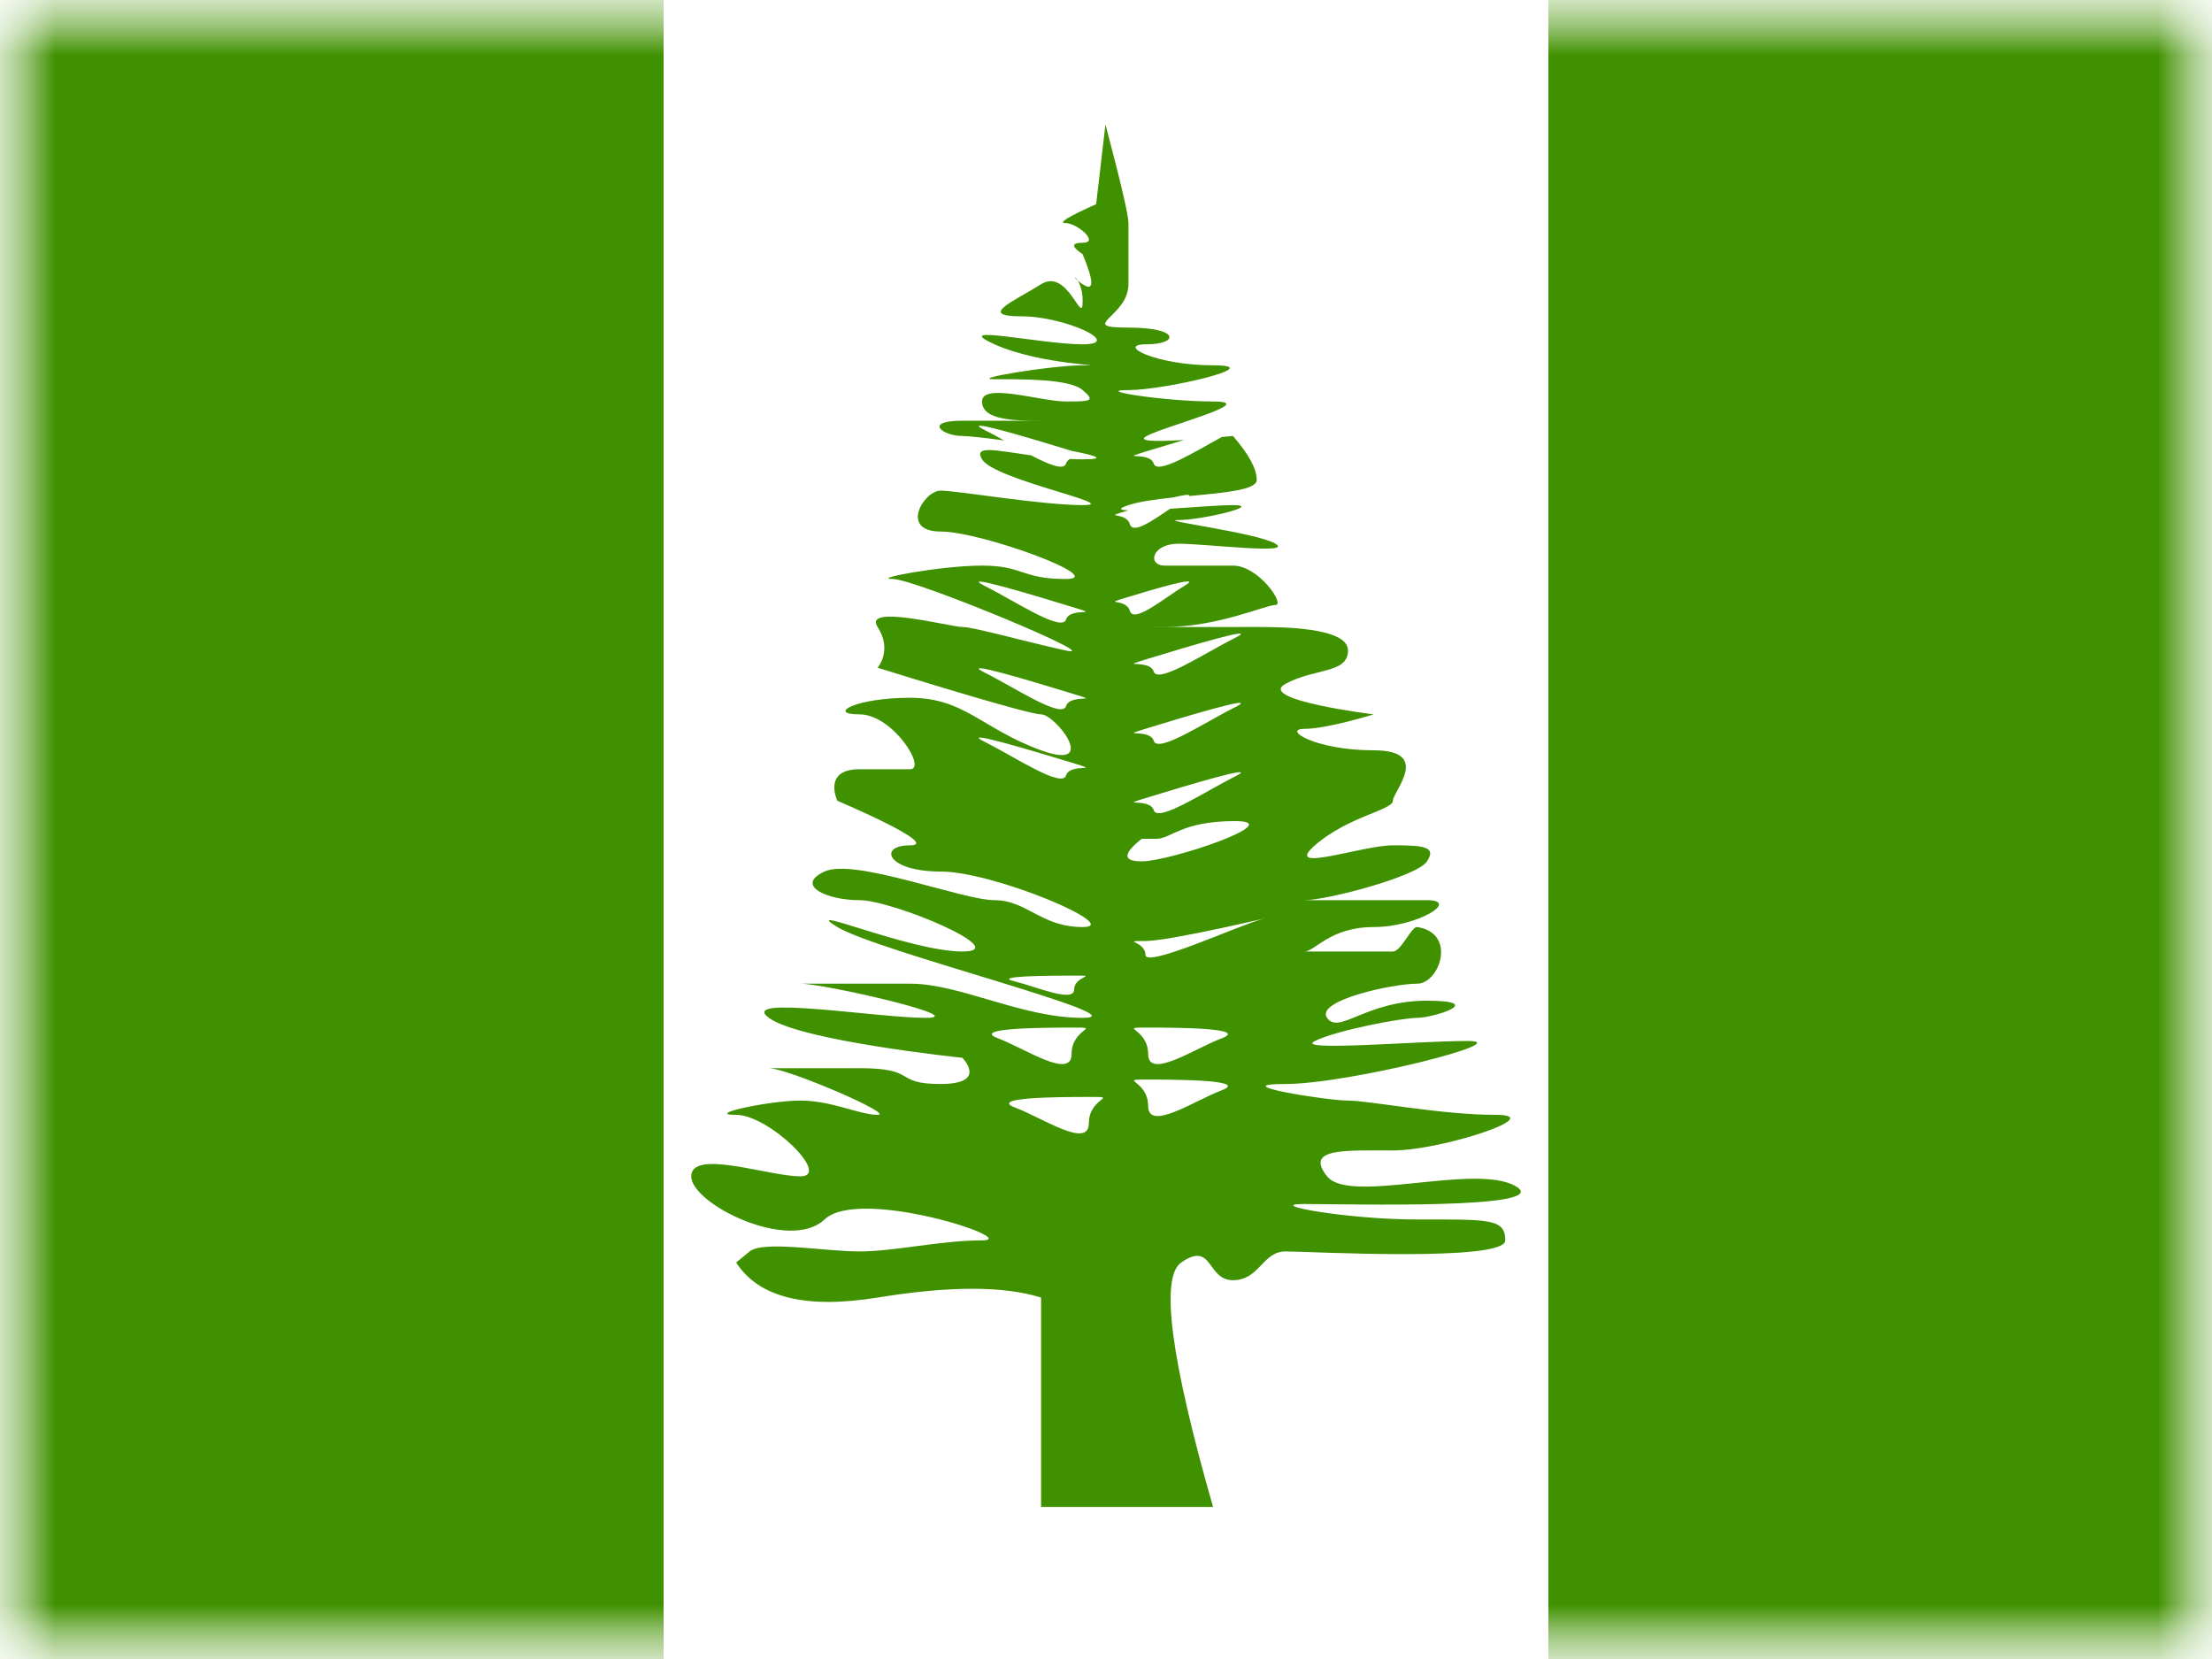 <svg xmlns="http://www.w3.org/2000/svg" xmlns:xlink="http://www.w3.org/1999/xlink" width="20" height="15" viewBox="0 0 20 15">
  <rect x="0" y="0" width="20" height="15" fill="#333333" stroke="none"/>
  <defs>
    <rect id="a" width="20" height="15"/>
    <rect id="c" width="20" height="15"/>
  </defs>
  <g fill="none" fill-rule="evenodd">
    <mask id="b" fill="white">
      <use xlink:href="#a"/>
    </mask>
    <use fill="#FFFFFF" xlink:href="#a"/>
    <g mask="url(#b)">
      <mask id="d" fill="white">
        <use xlink:href="#c"/>
      </mask>
      <g mask="url(#d)">
        <rect width="6" height="15" x="14" fill="#409100"/>
        <rect width="6" height="15" fill="#409100"/>
        <rect width="8" height="15" x="6" fill="#FFFFFF"/>
        <path fill="#409100" d="M4.456,3.603 C4.342,3.637 4.23,3.671 4.144,3.697 C3.818,3.797 4.144,3.697 4.181,3.816 C4.212,3.92 4.539,3.718 4.797,3.576 C4.83,3.573 4.863,3.57 4.898,3.567 C5.041,3.732 5.113,3.865 5.113,3.965 C5.113,4.056 4.812,4.081 4.5,4.11 C4.515,4.09 4.451,4.1 4.357,4.123 C4.201,4.14 4.054,4.159 3.953,4.192 C3.856,4.224 3.873,4.237 3.951,4.239 C3.944,4.242 3.937,4.244 3.93,4.246 C3.705,4.315 3.93,4.246 3.966,4.365 C3.994,4.457 4.169,4.334 4.329,4.225 C4.545,4.211 4.783,4.192 4.898,4.192 C5.177,4.192 4.619,4.327 4.406,4.327 C4.192,4.327 5.113,4.44 5.282,4.541 C5.452,4.641 4.649,4.541 4.406,4.541 C4.163,4.541 4.118,4.739 4.284,4.739 C4.45,4.739 4.666,4.739 4.898,4.739 C5.131,4.739 5.373,5.095 5.282,5.095 C5.192,5.095 4.762,5.294 4.284,5.294 C3.806,5.294 4.898,5.295 5.113,5.294 C5.327,5.294 5.938,5.295 5.938,5.506 C5.938,5.717 5.639,5.664 5.373,5.808 C5.106,5.953 6.17,6.084 6.17,6.084 C6.17,6.084 5.749,6.215 5.544,6.215 C5.339,6.215 5.639,6.409 6.17,6.409 C6.701,6.409 6.344,6.781 6.344,6.865 C6.344,6.949 5.938,7.007 5.639,7.268 C5.34,7.529 6.065,7.268 6.344,7.268 C6.623,7.268 6.742,7.28 6.651,7.415 C6.56,7.55 5.749,7.764 5.544,7.764 C5.339,7.764 6.344,7.764 6.651,7.764 C6.958,7.764 6.565,8.007 6.17,8.007 C5.775,8.007 5.639,8.228 5.544,8.228 C5.449,8.228 5.749,8.228 6.344,8.228 C6.421,8.228 6.511,7.998 6.565,8.007 C6.927,8.064 6.764,8.519 6.565,8.519 C6.336,8.519 5.639,8.673 5.749,8.828 C5.858,8.983 6.095,8.673 6.651,8.673 C7.206,8.673 6.704,8.828 6.565,8.828 C6.425,8.828 5.836,8.94 5.639,9.037 C5.443,9.135 6.565,9.037 7.022,9.037 C7.479,9.037 5.938,9.426 5.373,9.426 C4.807,9.426 5.749,9.576 5.938,9.576 C6.128,9.576 6.782,9.705 7.271,9.705 C7.76,9.705 6.782,10.027 6.344,10.027 C5.906,10.027 5.544,10.004 5.749,10.261 C5.954,10.517 7.088,10.138 7.454,10.35 C7.819,10.563 5.919,10.511 5.544,10.511 C5.169,10.511 5.919,10.651 6.565,10.651 C7.211,10.651 7.36,10.641 7.36,10.84 C7.36,11.038 5.581,10.94 5.373,10.94 C5.164,10.94 5.138,11.2 4.898,11.2 C4.659,11.2 4.718,10.841 4.43,11.04 C4.238,11.173 4.334,11.91 4.718,13.25 L3.163,13.25 L3.163,11.357 C2.826,11.251 2.333,11.251 1.685,11.357 C1.036,11.462 0.61,11.357 0.406,11.04 C0.406,11.04 0.447,11.007 0.528,10.94 C0.651,10.839 1.205,10.94 1.522,10.94 C1.838,10.94 2.255,10.84 2.629,10.84 C3.004,10.84 1.522,10.35 1.205,10.651 C0.888,10.951 0,10.511 0,10.261 C9.20709792e-18,10.01 0.702,10.261 0.987,10.261 C1.272,10.261 0.702,9.705 0.406,9.705 C0.109,9.705 0.702,9.576 0.987,9.576 C1.272,9.576 1.522,9.705 1.685,9.705 C1.848,9.705 0.867,9.283 0.702,9.283 C0.538,9.283 0.987,9.283 1.522,9.283 C2.056,9.283 1.822,9.426 2.255,9.426 C2.688,9.426 2.451,9.189 2.451,9.189 C2.451,9.189 0.987,9.037 0.702,8.828 C0.417,8.618 1.685,8.828 2.117,8.828 C2.549,8.828 1.205,8.519 0.987,8.519 C0.77,8.519 1.522,8.519 1.978,8.519 C2.434,8.519 2.984,8.828 3.539,8.828 C4.095,8.828 1.685,8.228 1.321,8.007 C0.958,7.785 1.978,8.228 2.451,8.228 C2.924,8.228 1.822,7.764 1.522,7.764 C1.222,7.764 0.935,7.629 1.205,7.505 C1.475,7.38 2.451,7.764 2.742,7.764 C3.034,7.764 3.163,8.007 3.539,8.007 C3.916,8.007 2.742,7.505 2.255,7.505 C1.767,7.505 1.685,7.268 1.978,7.268 C2.271,7.268 1.321,6.865 1.321,6.865 C1.321,6.865 1.184,6.58 1.522,6.58 C1.86,6.58 1.822,6.58 1.978,6.58 C2.134,6.58 1.822,6.084 1.522,6.084 C1.222,6.084 1.483,5.934 1.978,5.934 C2.472,5.934 2.629,6.215 3.163,6.409 C3.696,6.602 3.294,6.084 3.163,6.084 C3.032,6.084 1.685,5.662 1.685,5.662 C1.685,5.662 1.822,5.506 1.685,5.294 C1.548,5.083 2.347,5.294 2.451,5.294 C2.555,5.294 2.984,5.418 3.384,5.506 C3.785,5.594 2.025,4.86 1.822,4.86 C1.618,4.86 2.255,4.739 2.629,4.739 C3.004,4.739 2.984,4.86 3.384,4.86 C3.785,4.86 2.629,4.431 2.255,4.431 C1.88,4.431 2.102,4.061 2.255,4.061 C2.408,4.061 3.163,4.192 3.539,4.192 C3.916,4.192 2.742,3.965 2.629,3.778 C2.551,3.647 2.754,3.698 3.073,3.742 C3.234,3.826 3.369,3.881 3.389,3.816 C3.395,3.798 3.407,3.785 3.423,3.775 C3.462,3.777 3.5,3.778 3.539,3.778 C3.763,3.778 3.659,3.744 3.445,3.703 C3.438,3.701 3.432,3.699 3.425,3.697 C3.099,3.597 2.394,3.384 2.658,3.516 C2.71,3.542 2.768,3.573 2.828,3.607 C2.65,3.583 2.501,3.567 2.451,3.567 C2.273,3.567 2.094,3.429 2.451,3.429 C2.808,3.429 3.384,3.429 3.163,3.429 C2.941,3.429 2.629,3.429 2.629,3.255 C2.629,3.081 3.163,3.255 3.384,3.255 C3.606,3.255 3.661,3.255 3.539,3.152 C3.418,3.048 2.984,3.054 2.742,3.054 C2.501,3.054 3.255,2.928 3.539,2.928 C3.824,2.928 3.163,2.928 2.742,2.738 C2.322,2.548 3.163,2.738 3.539,2.738 C3.916,2.738 3.384,2.485 2.984,2.485 C2.584,2.485 2.92,2.348 3.163,2.195 C3.406,2.042 3.539,2.587 3.539,2.348 C3.539,2.11 3.384,2.092 3.539,2.195 C3.643,2.264 3.643,2.174 3.539,1.924 C3.436,1.854 3.436,1.82 3.539,1.82 C3.695,1.82 3.489,1.642 3.384,1.642 C3.314,1.642 3.406,1.585 3.661,1.471 L3.745,0.75 C3.884,1.274 3.953,1.571 3.953,1.642 C3.953,1.748 3.953,1.898 3.953,2.195 C3.953,2.492 3.48,2.587 3.953,2.587 C4.426,2.587 4.406,2.738 4.118,2.738 C3.83,2.738 4.201,2.928 4.718,2.928 C5.235,2.928 4.284,3.152 3.953,3.152 C3.622,3.152 4.284,3.255 4.718,3.255 C5.151,3.255 4.284,3.477 4.118,3.567 C4.038,3.61 4.151,3.622 4.456,3.603 Z M3.595,9.543 C3.307,9.543 2.684,9.547 2.93,9.64 C3.176,9.732 3.595,10.018 3.595,9.78 C3.595,9.543 3.883,9.543 3.595,9.543 Z M3.439,8.916 C3.151,8.916 2.528,8.921 2.774,9.013 C3.02,9.106 3.439,9.391 3.439,9.154 C3.439,8.916 3.727,8.916 3.439,8.916 Z M3.462,8.446 C3.227,8.446 2.719,8.449 2.92,8.497 C3.12,8.546 3.462,8.696 3.462,8.571 C3.462,8.446 3.698,8.446 3.462,8.446 Z M3.425,6.516 C3.099,6.417 2.394,6.204 2.658,6.335 C2.922,6.467 3.352,6.755 3.389,6.636 C3.425,6.516 3.751,6.616 3.425,6.516 Z M3.425,5.89 C3.099,5.79 2.394,5.577 2.658,5.709 C2.922,5.84 3.352,6.129 3.389,6.009 C3.425,5.89 3.751,5.989 3.425,5.89 Z M3.425,5.107 C3.099,5.007 2.394,4.794 2.658,4.925 C2.922,5.057 3.352,5.345 3.389,5.226 C3.425,5.107 3.751,5.206 3.425,5.107 Z M4.131,9.386 C3.843,9.386 4.131,9.386 4.131,9.624 C4.131,9.861 4.55,9.576 4.796,9.483 C5.041,9.391 4.419,9.386 4.131,9.386 Z M4.131,8.916 C3.843,8.916 4.131,8.916 4.131,9.154 C4.131,9.391 4.55,9.106 4.796,9.013 C5.041,8.921 4.419,8.916 4.131,8.916 Z M4.107,8.133 C3.872,8.133 4.107,8.133 4.107,8.258 C4.107,8.383 4.973,7.98 5.174,7.932 C5.375,7.883 4.342,8.133 4.107,8.133 Z M4.144,6.203 C3.818,6.303 4.144,6.203 4.181,6.322 C4.217,6.442 4.648,6.153 4.912,6.022 C5.176,5.89 4.47,6.103 4.144,6.203 Z M4.144,6.83 C3.818,6.929 4.144,6.83 4.181,6.949 C4.217,7.068 4.648,6.78 4.912,6.648 C5.176,6.517 4.47,6.73 4.144,6.83 Z M4.144,5.577 C3.818,5.676 4.144,5.577 4.181,5.696 C4.217,5.815 4.648,5.527 4.912,5.395 C5.176,5.264 4.47,5.477 4.144,5.577 Z M3.93,5.029 C3.705,5.098 3.93,5.029 3.966,5.148 C4.003,5.268 4.286,5.024 4.464,4.919 C4.641,4.814 4.155,4.96 3.93,5.029 Z M4.073,7.209 C3.901,7.345 3.901,7.413 4.073,7.413 C4.331,7.413 5.404,7.049 4.917,7.049 C4.431,7.049 4.339,7.209 4.206,7.209 L4.073,7.209 Z" transform="translate(6.25 .375)"/>
      </g>
    </g>
  </g>
</svg>
